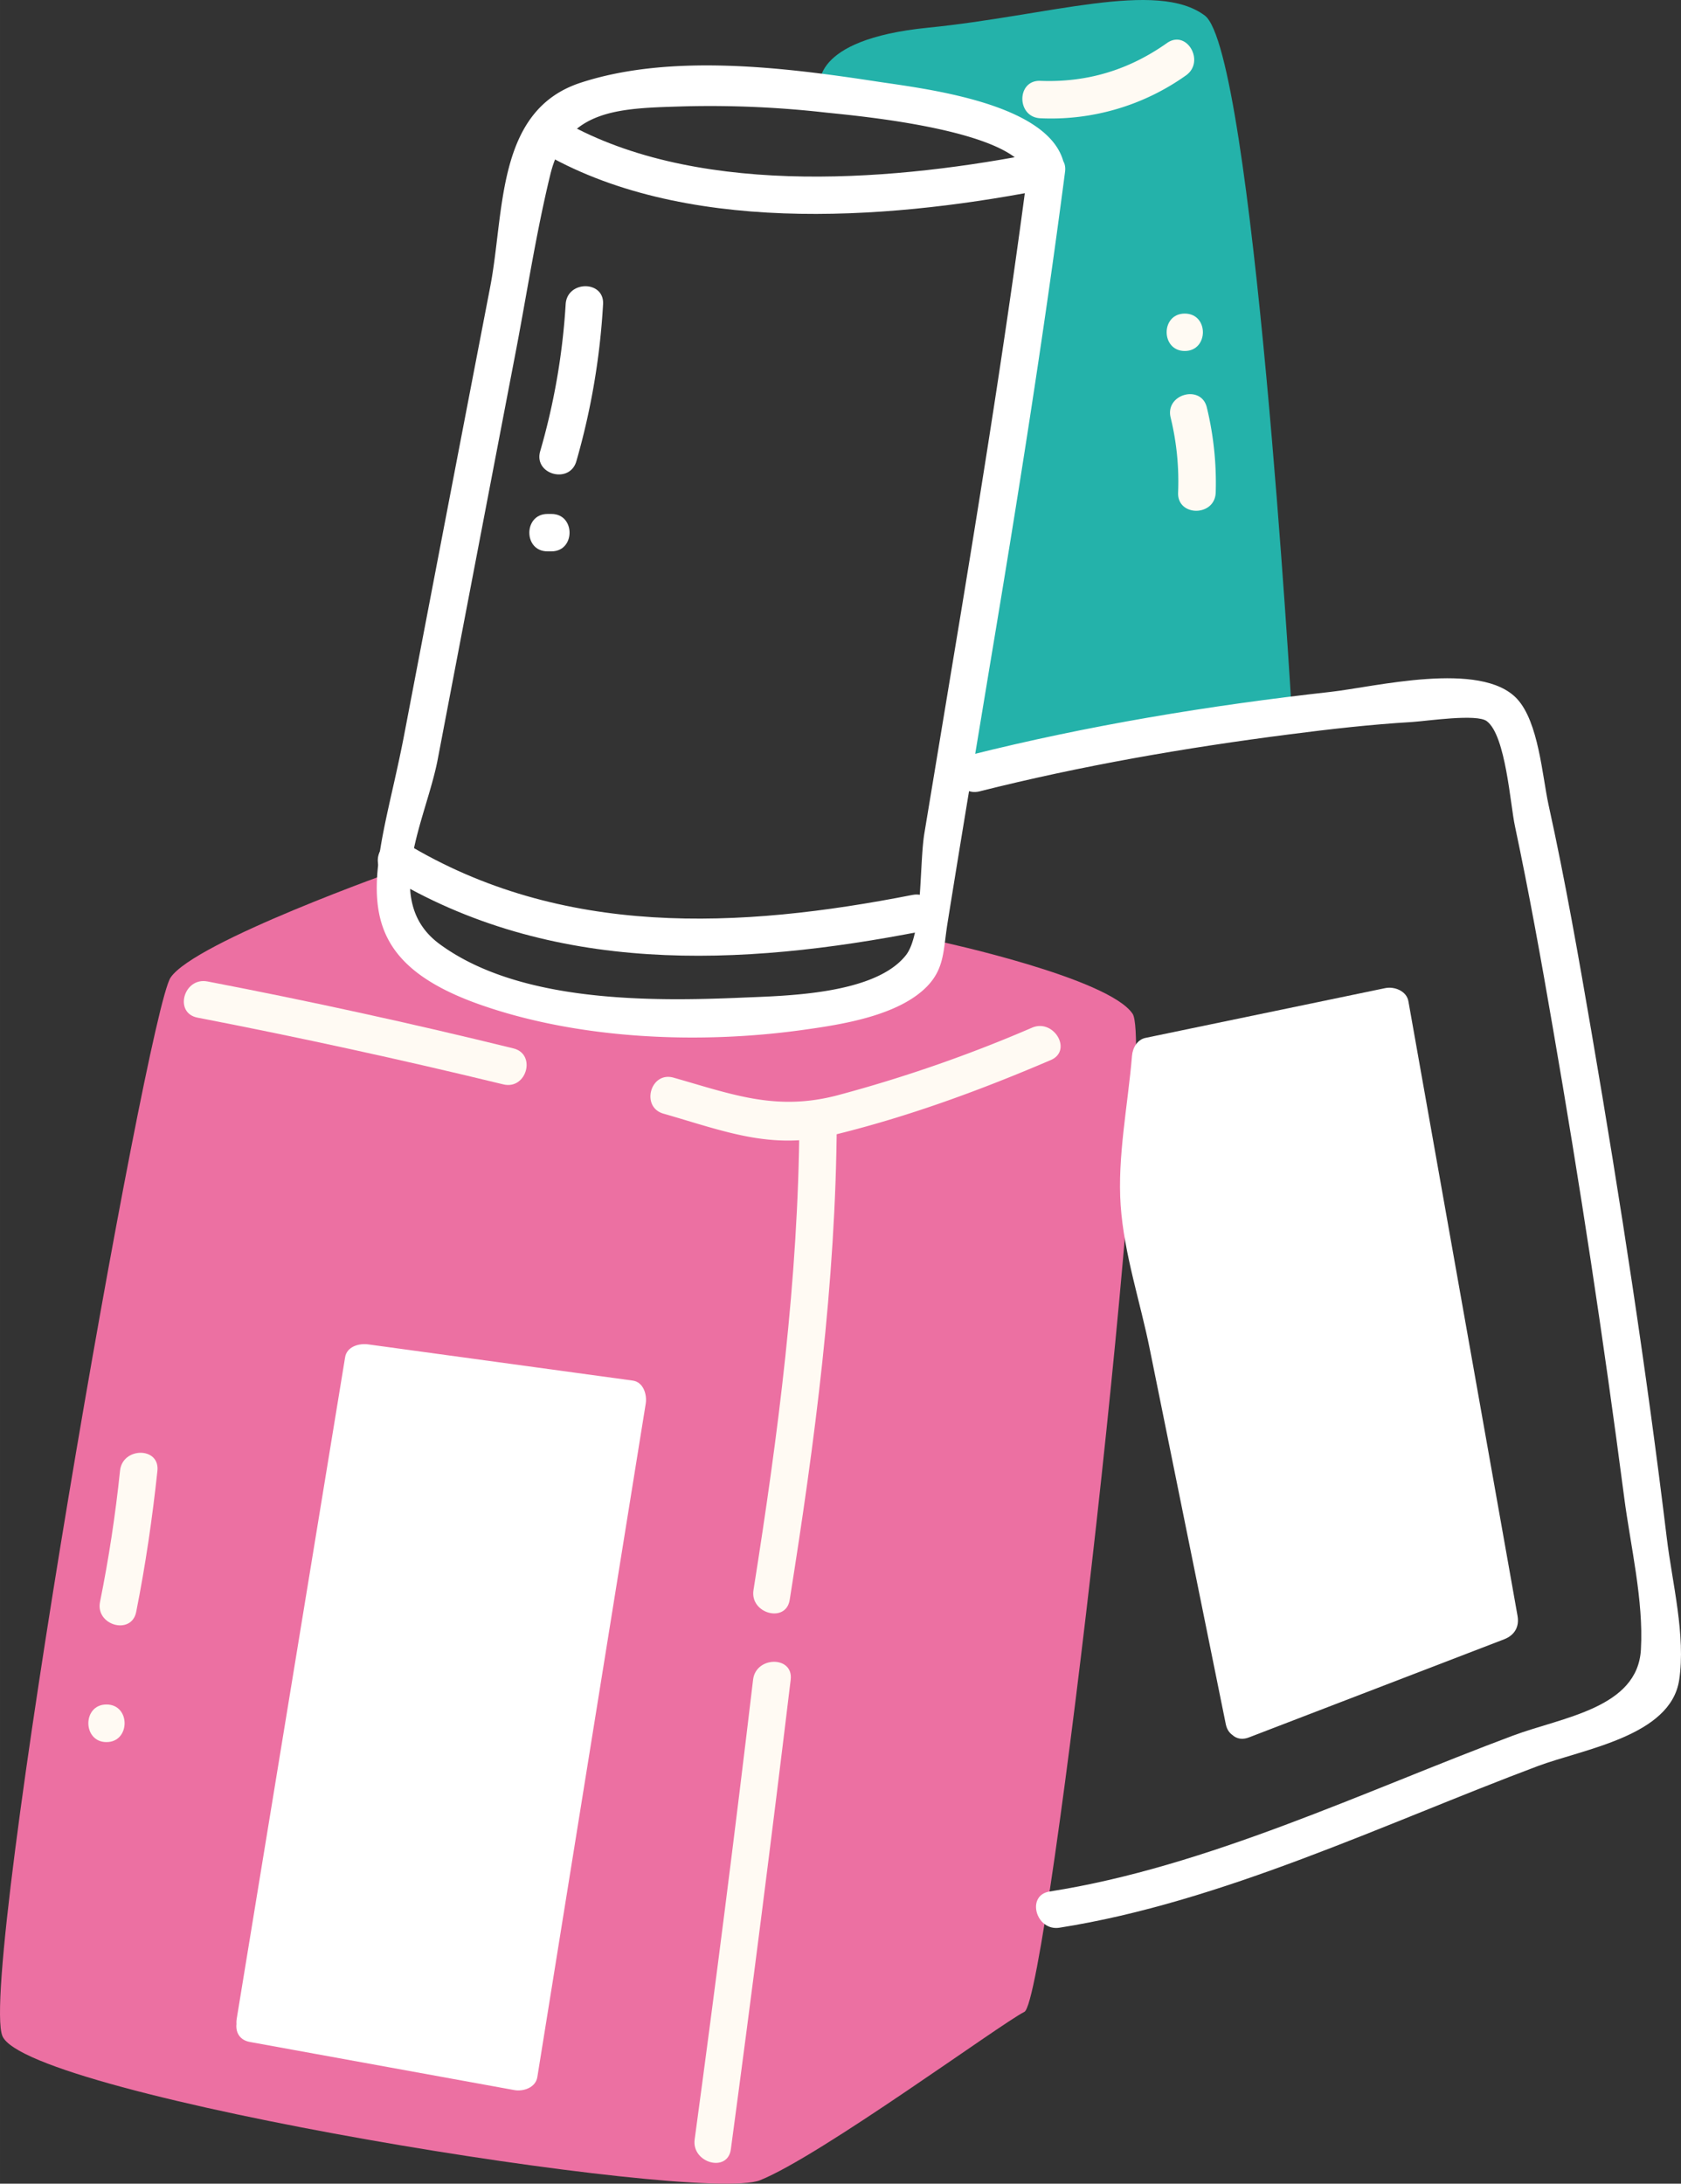 <svg xmlns="http://www.w3.org/2000/svg" width="831.4" height="1080" viewBox="0.039 0.015 831.384 1079.981" style=""><rect x="0.039" y="0.015" width="831.384" height="1079.981" fill="#333333" stroke="none"/><g><title>hdrawn44_386127302</title><g data-name="Layer 2"><path d="M405.6 43.4s-5.9-23.8 53.5-29.7 113-23.8 136.8-6 42.9 342.4 42.9 342.4l-161.8 30 47.6-301z" fill="#24b2aa"></path><path d="M197.4 430s-101.1 35.7-113 53.5-95.1 493.7-83.2 523.4 344.9 83.3 374.7 71.4S494.8 1001 506.7 995s65.4-475.8 53.5-493.6-95.1-35.7-95.1-35.7 5.9 23.8-77.3 35.7-172.5-23.8-184.4-35.7-6-35.7-6-35.7z" fill="#ec70a2"></path><path d="M508.3 84.9c-9.5 72.7-21 145.1-32.9 217.5l-18.2 109.8c-2.5 15.1-.8 49.6-9.1 60.2-15.3 19.5-59.6 20.1-80.7 21-46.1 2-110.4 2.4-149.7-26.3-29.6-21.5-7-61.2-1.2-91.4q18.9-99 37.9-198c5.9-30.3 10.5-61.3 17.8-91.3 8-33 34.9-32.8 66.7-33.8a507.4 507.4 0 0 1 69.7 3.1c15.4 1.6 96.4 8.8 100 31.6 1.9 11.8 19.7 6.8 17.9-4.9-5.1-31.8-71.3-38.7-93.7-42.2-45.2-6.9-101.1-13.8-145.5.7-42.2 13.7-37.6 64.1-44.9 101.4Q221.1 252.7 200 363.1c-12.7 66.6-35.7 108.4 38.4 134.1 49 17 108.3 19.3 159.3 12.1 18.6-2.6 46.6-6.9 60.8-21.4 8.8-9.1 8-18 10.2-31.6 6.7-41.8 13.7-83.6 20.6-125.4 13.7-81.9 26.8-163.8 37.5-246 1.5-11.8-17-11.7-18.5 0z" fill="#fff"></path><path d="M266.9 74.6c69.9 41.5 169.8 34.4 246.3 19.8 11.7-2.2 6.7-20-4.9-17.8-71.2 13.5-167.1 20.6-232.1-18-10.2-6.1-19.6 10-9.3 16z" fill="#fff"></path><path d="M279.8 150.5a332.5 332.5 0 0 1-12.6 72.7c-3.3 11.5 14.6 16.4 17.9 4.9a352 352 0 0 0 13.2-77.6c.7-11.9-17.8-11.9-18.5 0z" fill="#fff"></path><path d="M270.8 272.7h2c11.9 0 11.9-18.5 0-18.5h-2c-11.9 0-12 18.5 0 18.5z" fill="#fff"></path><path d="M97.7 503.3q75.9 14.7 151.2 33c11.6 2.9 16.6-15 5-17.8q-75.3-18.5-151.3-33.1c-11.7-2.2-16.7 15.6-4.9 17.9z" fill="#fffaf3"></path><path d="M328.2 550.8c30.6 8.8 53.3 18.1 84.3 10.5 36.8-9 72.4-22.1 107.2-37 11-4.7 1.5-20.7-9.3-16a695.9 695.9 0 0 1-96.1 33.4c-30.4 8-51.9-.4-81.1-8.7-11.5-3.3-16.4 14.6-5 17.8z" fill="#fffaf3"></path><path d="M395.4 554.9c-.5 78.1-10.5 154.4-22.7 231.5-1.9 11.6 16 16.6 17.9 4.9 12.5-78.6 22.8-156.7 23.3-236.4.1-11.9-18.5-12-18.5 0z" fill="#fffaf3"></path><path d="M372.5 830.7q-13.5 113.9-28.9 227.4c-1.6 11.6 16.3 16.7 17.9 4.9q15.6-116.1 29.6-232.3c1.4-11.8-17.2-11.7-18.6 0z" fill="#fffaf3"></path><g fill="#fff"><path d="M126.1 1001l53.5-327.1 130.8 17.8-53.5 333.1-130.8-23.8z"></path><path d="M135 1003.4q26.7-163.5 53.5-327.1l-11.4 6.5L308 700.6l-6.5-11.4q-26.7 166.7-53.5 333.1l11.4-6.5L128.5 992c-11.6-2.1-16.6 15.8-4.9 17.9l130.8 23.8c4.5.8 10.6-1.2 11.4-6.5l53.6-333c.7-4.4-1.1-10.7-6.5-11.4l-130.8-17.9c-4.6-.6-10.6 1.1-11.4 6.5q-26.8 163.5-53.6 327.1c-1.9 11.7 16 16.7 17.9 4.9z"></path></g><path d="M484.5 391.4c50.4-12.7 101.8-21.6 153.3-28.2 20.1-2.6 40.3-4.9 60.6-6.1 7.6-.5 32.1-4.2 37-.4 9.4 7.1 11.6 41.4 13.9 51.9 7 33 13 66.3 18.7 99.5q20.1 115.8 35.3 232.3c3.1 24 9.7 51.1 8.3 75.4-1.6 29.1-39 33.5-63.3 42.6-73.3 27.4-151.4 65-229.2 77.1-11.7 1.9-6.7 19.7 4.9 17.9 80.3-12.6 160.9-51.5 236.5-79.9 22.7-8.5 65.7-14.8 70-42.5 3.4-21.9-3.5-48.6-6.1-70.3-10.1-83.4-22.9-166.6-37.1-249.4-6.5-37.8-13.1-75.7-21.4-113.3-3.1-14.3-4.9-40.9-15.6-52.4-17.9-19.1-70.5-5.8-92.2-3.4-60 6.7-120 16.6-178.5 31.3-11.6 2.9-6.7 20.8 4.9 17.9z" fill="#fff"></path><g fill="#fff"><path d="M615.2 850.4l-52-256.8 6-71.4 118.5-24.5 53.9 304-126.4 48.7z"></path><path d="M624.2 847.9c-16.4-80.8-34.1-161.5-49.2-242.6-2.3-12.4-2.2-13.6-1.3-25.9s2.2-26.5 3.3-39.7c.3-4.5 1-9 1.1-13.5.2-7.8-5.5 4.8-4.9 4.6 38.2-10.4 78.2-16.2 116.9-24.2l-11.4-6.5 54 304.1 6.5-11.4-126.4 48.6c-11 4.3-6.3 22.2 4.9 17.9l126.4-48.6c5-2 7.4-6.1 6.5-11.4l-54-304.1c-.9-5.1-6.9-7.4-11.4-6.5l-118.5 24.6c-4.2.8-6.5 5-6.8 8.9-2 24.1-7.3 50.1-5.6 74.1s9.8 48 14.4 71q18.8 92.9 37.6 185.5c2.4 11.7 20.2 6.8 17.9-4.9z"></path></g><path d="M579 206.5a132.9 132.9 0 0 1 3.7 37.2c-.4 11.9 18.1 11.9 18.6 0a157.8 157.8 0 0 0-4.4-42.2c-2.8-11.5-20.7-6.6-17.9 5z" fill="#fffaf3"></path><path d="M586 173.6c11.9 0 12-18.5 0-18.5s-11.9 18.5 0 18.5z" fill="#fffaf3"></path><path d="M514.6 58.5a115.1 115.1 0 0 0 72-21.2c9.6-6.8.4-22.9-9.4-16-18.8 13.3-39.5 19.6-62.6 18.7-11.9-.5-11.9 18 0 18.5z" fill="#fffaf3"></path><path d="M59.4 727.4q-3.4 32.7-9.9 64.9c-2.3 11.6 15.6 16.6 17.9 4.9 4.6-23.1 8-46.4 10.5-69.8 1.2-11.9-17.3-11.8-18.5 0z" fill="#fffaf3"></path><path d="M52.7 861.6c11.9 0 12-18.6 0-18.6s-11.9 18.6 0 18.6z" fill="#fffaf3"></path><path d="M191.3 433c81.4 49.4 174.7 45.2 265.1 27.5 11.7-2.3 6.7-20.1-5-17.9-85.5 16.8-173.5 21.2-250.8-25.6-10.2-6.2-19.5 9.9-9.3 16z" fill="#fff"></path></g></g></svg>